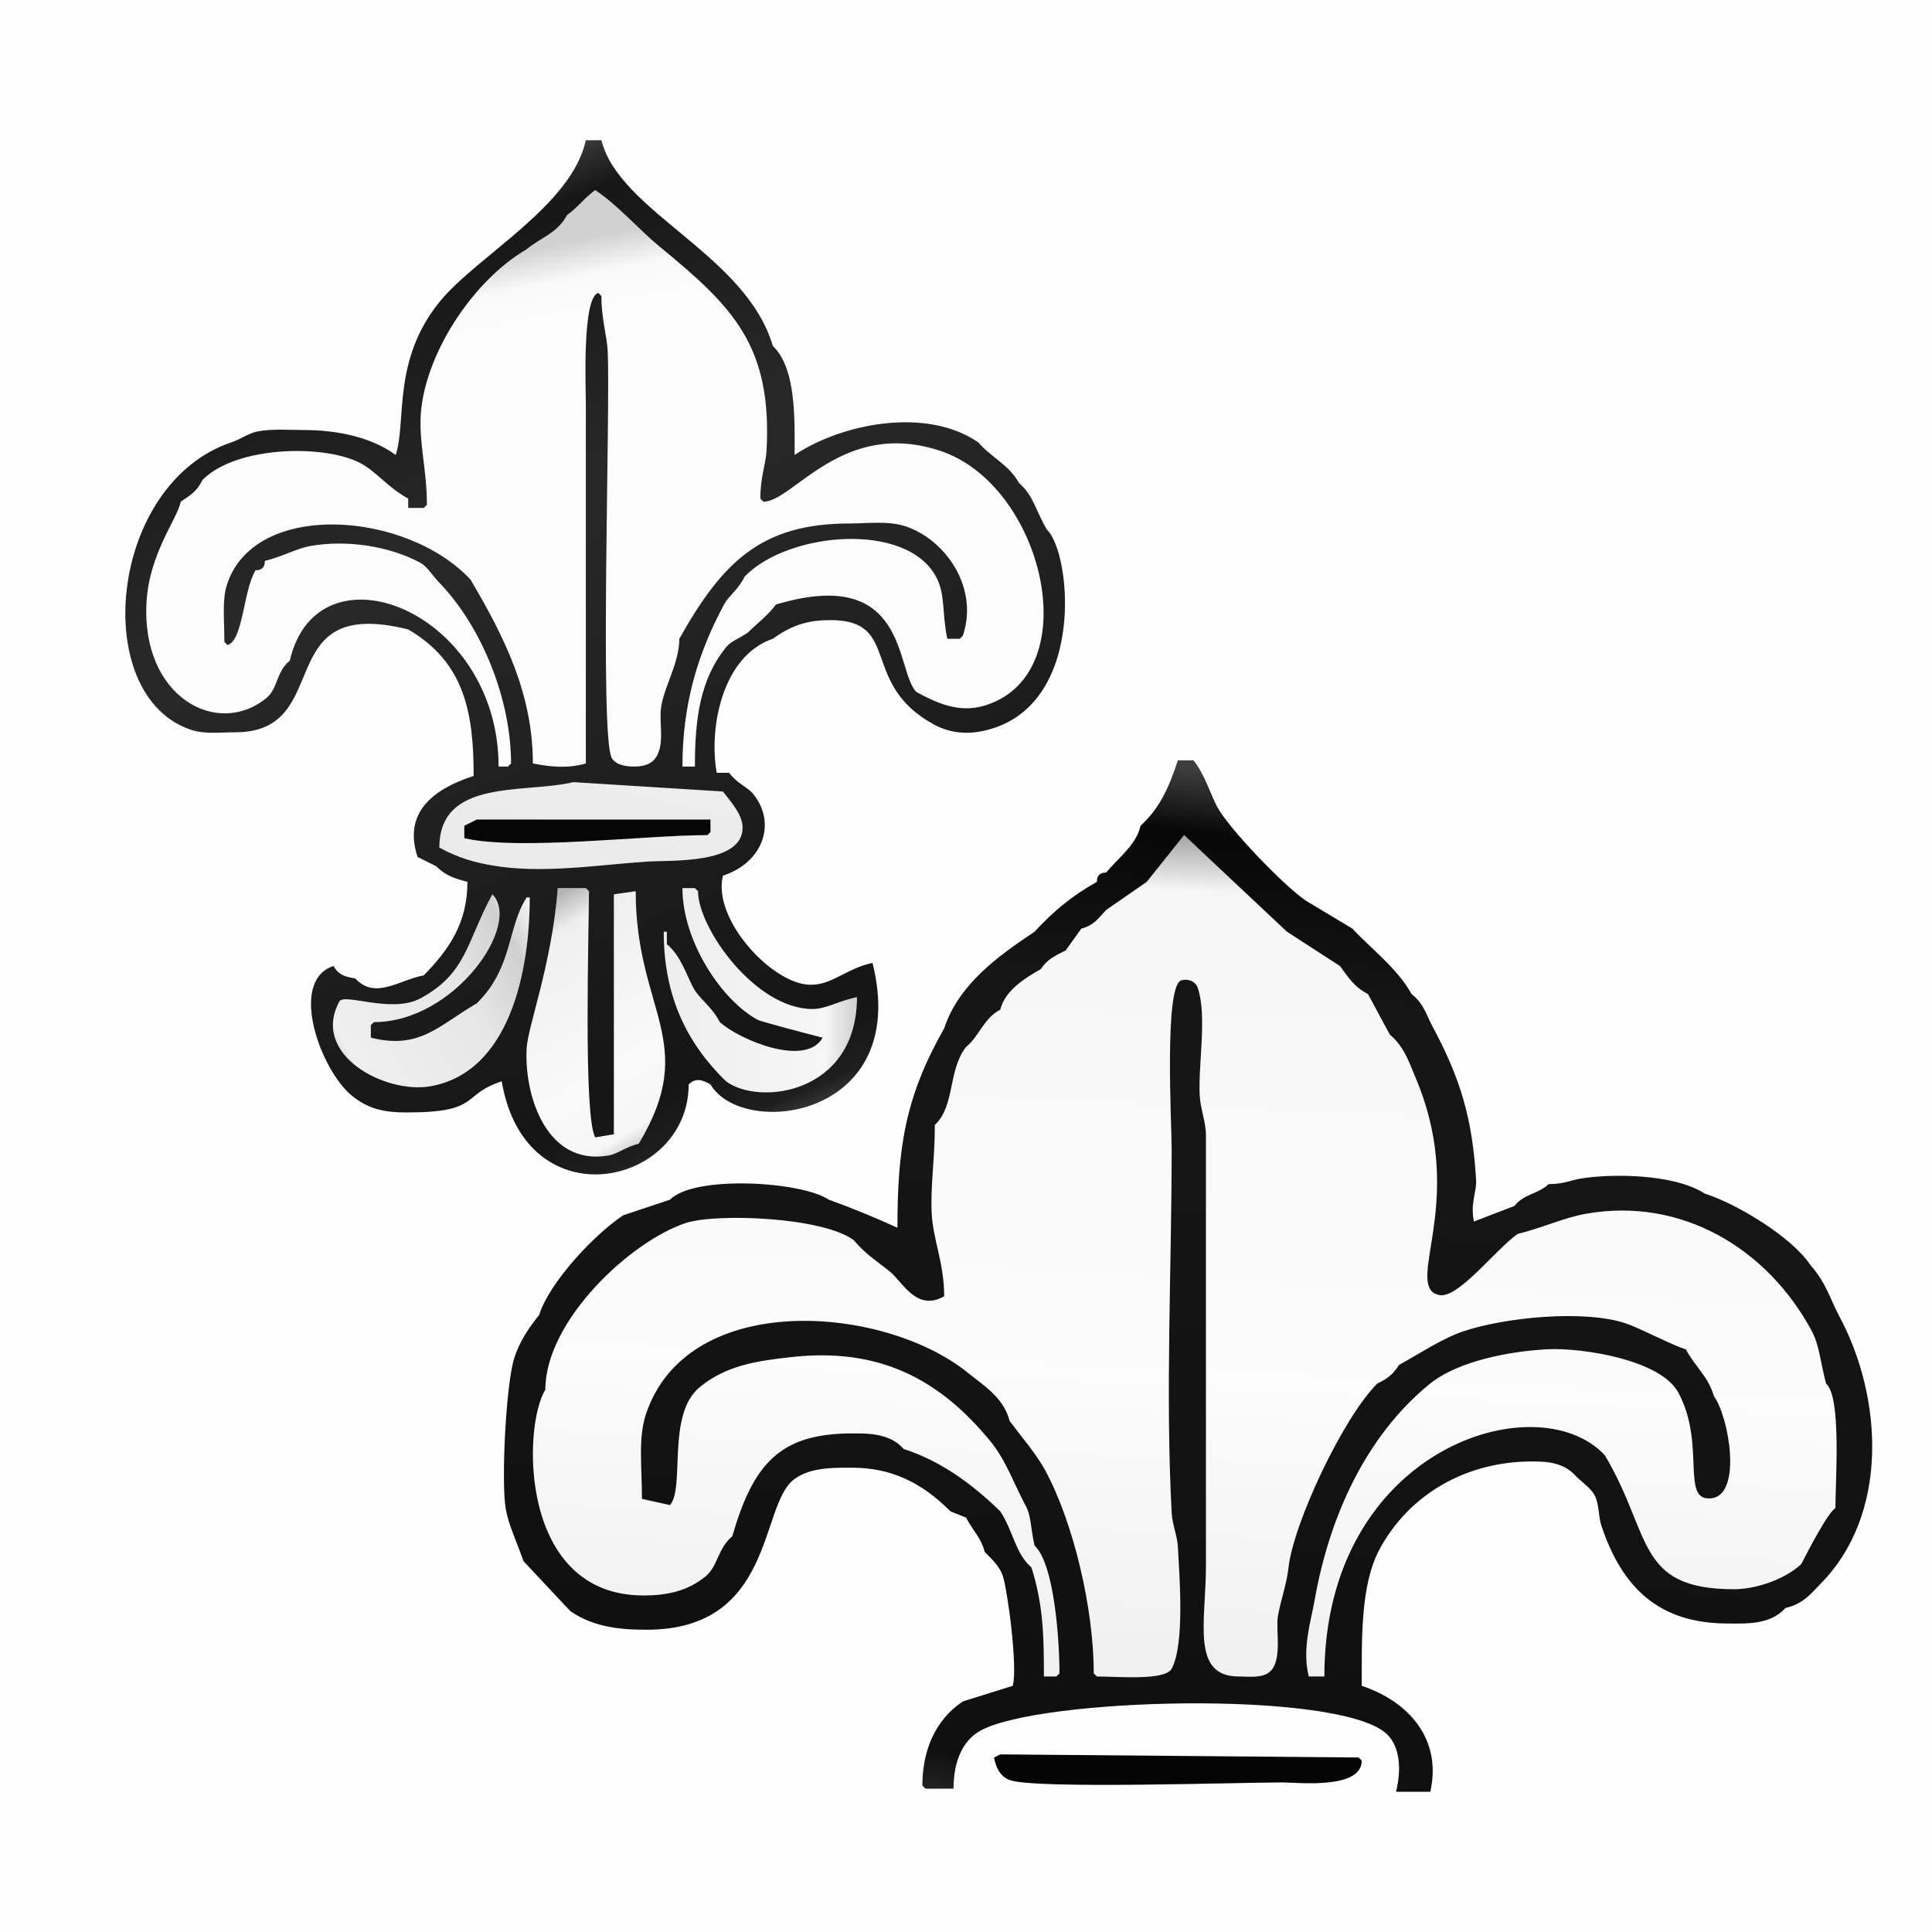 <?xml version="1.0" encoding="UTF-8" standalone="yes"?>
<!DOCTYPE svg PUBLIC "-//W3C//DTD SVG 1.1//EN" "http://www.w3.org/Graphics/SVG/1.1/DTD/svg11.dtd">

<svg width="620" height="620" viewBox="0 0 620 620" xmlns="http://www.w3.org/2000/svg" xmlns:xlink="http://www.w3.org/1999/xlink" version="1.1" baseProfile="full">
    <defs>
        <linearGradient id="105553117732352140406912835808" x1="43.321%" x2="58.398%" y1="-2.712%" y2="97.815%">
            <stop offset="0%" style="stop-color:#000000;stop-opacity:0.842"></stop>
            <stop offset="5%" style="stop-color:#000000;stop-opacity:0.94"></stop>
            <stop offset="78%" style="stop-color:#000000;stop-opacity:0.912"></stop>
            <stop offset="94%" style="stop-color:#000000;stop-opacity:0.972"></stop>
            <stop offset="100%" style="stop-color:#000000;stop-opacity:0.755"></stop>
        </linearGradient>
        <linearGradient id="105553117734672140406912844704" x1="46.651%" x2="54.035%" y1="-0.939%" y2="99.33%">
            <stop offset="0%" style="stop-color:#000000;stop-opacity:0.062"></stop>
            <stop offset="36%" style="stop-color:#000000;stop-opacity:0.013"></stop>
            <stop offset="94%" style="stop-color:#000000;stop-opacity:0.035"></stop>
            <stop offset="100%" style="stop-color:#000000;stop-opacity:0.33"></stop>
        </linearGradient>
        <linearGradient id="105553117769440140406912676736" x1="65.018%" x2="30.688%" y1="4.357%" y2="94.26%">
            <stop offset="0%" style="stop-color:#000000;stop-opacity:0.644"></stop>
            <stop offset="5%" style="stop-color:#000000;stop-opacity:0.882"></stop>
            <stop offset="10%" style="stop-color:#000000;stop-opacity:0.917"></stop>
            <stop offset="68%" style="stop-color:#000000;stop-opacity:0.842"></stop>
            <stop offset="94%" style="stop-color:#000000;stop-opacity:0.912"></stop>
            <stop offset="100%" style="stop-color:#000000;stop-opacity:0.745"></stop>
        </linearGradient>
        <linearGradient id="105553117762480140406912521952" x1="64.115%" x2="26.45%" y1="1.36%" y2="100.44%">
            <stop offset="0%" style="stop-color:#000000;stop-opacity:0.296"></stop>
            <stop offset="11%" style="stop-color:#000000;stop-opacity:0.035"></stop>
            <stop offset="33%" style="stop-color:#000000;stop-opacity:0.022"></stop>
            <stop offset="88%" style="stop-color:#000000;stop-opacity:0.062"></stop>
            <stop offset="100%" style="stop-color:#000000;stop-opacity:0.295"></stop>
        </linearGradient>
        <linearGradient id="105553117672576140406912811248" x1="0%" x2="98.387%" y1="35.922%" y2="35.922%">
            <stop offset="0%" style="stop-color:#000000;stop-opacity:0.068"></stop>
            <stop offset="85%" style="stop-color:#000000;stop-opacity:0.035"></stop>
            <stop offset="100%" style="stop-color:#000000;stop-opacity:0.173"></stop>
        </linearGradient>
        <linearGradient id="105553117669696140406912824256" x1="68.014%" x2="35.253%" y1="-9.947%" y2="88.011%">
            <stop offset="0%" style="stop-color:#000000;stop-opacity:0.113"></stop>
            <stop offset="5%" style="stop-color:#000000;stop-opacity:0.013"></stop>
            <stop offset="89%" style="stop-color:#000000;stop-opacity:0.013"></stop>
            <stop offset="94%" style="stop-color:#000000;stop-opacity:0.022"></stop>
            <stop offset="100%" style="stop-color:#000000;stop-opacity:0.18"></stop>
        </linearGradient>
        <linearGradient id="105553117663136140406912824544" x1="5.884%" x2="113.366%" y1="12.436%" y2="69.101%">
            <stop offset="0%" style="stop-color:#000000;stop-opacity:0.312"></stop>
            <stop offset="12%" style="stop-color:#000000;stop-opacity:0.062"></stop>
            <stop offset="62%" style="stop-color:#000000;stop-opacity:0.097"></stop>
            <stop offset="87%" style="stop-color:#000000;stop-opacity:0.186"></stop>
            <stop offset="100%" style="stop-color:#000000;stop-opacity:0.043"></stop>
        </linearGradient>
        <linearGradient id="105553117665696140406912809280" x1="4.168%" x2="92.865%" y1="-13.288%" y2="110.897%">
            <stop offset="0%" style="stop-color:#000000;stop-opacity:0.035"></stop>
            <stop offset="10%" style="stop-color:#000000;stop-opacity:0.083"></stop>
            <stop offset="100%" style="stop-color:#000000;stop-opacity:0.068"></stop>
        </linearGradient>
        <linearGradient id="105553117666256140406912809568" x1="0.87%" x2="97.662%" y1="137.639%" y2="-24.398%">
            <stop offset="0%" style="stop-color:#000000;stop-opacity:0.912"></stop>
            <stop offset="12%" style="stop-color:#000000;stop-opacity:0.978"></stop>
            <stop offset="100%" style="stop-color:#000000;stop-opacity:0.972"></stop>
        </linearGradient>
    </defs>
    <g transform="scale(1,-1) translate(0,-620)">
        <path d="M 1 621 L 621 621 L 621 1 L 1 1 L 1 621 Z M 189 576 C 184.456 554.937 154.089 538.831 142.2 524.3 C 126.765 505.434 131.505 485.89 128 475 C 119.049 481.501 107.11 483 98.5 483 C 93.695 483 88.651 483.438 83.9 482.6 C 80.827 482.058 78.294 480.065 75.4 479.1 C 35.748 465.883 29.558 397.714 62.3 386.8 C 66.732 385.323 71.897 386 76.5 386 C 108.902 386 87.312 430.172 132 419 C 150.178 408.411 153 392.073 153 372 C 140.002 367.801 130.281 360.227 135 346 L 141 343 C 144.056 339.972 146.622 339.189 151 338 C 151 324.76 145.138 316.371 137 308 C 128.977 306.496 121.465 300.093 115 307 C 111.143 307.643 109.608 308.343 108 311 C 93.451 306.18 103.852 277.621 113.9 269.4 C 119.342 264.948 124.626 264 131.5 264 C 155.483 264 148.724 269.627 162 274 C 169.711 228.737 222 240.26 222 273 C 224.373 275.31 226.554 274.367 229 273 C 239.386 255.373 293.467 262.13 281 312 C 272.309 310.132 267.857 304.613 260.5 305 C 248.411 305.636 229.531 326.123 233 340 C 245.779 344.112 250.373 356.822 242.7 366.2 C 240.74 368.596 237.648 369.433 235 373 L 231 373 C 228.35 387.898 233.065 410.66 249 416 C 255.484 420.742 260.958 422 267.5 422 C 290.518 422 276.552 401.511 300.9 388.4 C 305.259 386.053 310.346 385.326 315.3 386.2 C 349.742 392.278 345.064 443.212 337 451 C 333.578 456.564 332.704 462.052 328 466 C 324.869 471.839 318.9 474.337 315 479 C 298.27 490.547 271.15 485.1 256 475 C 256 486.054 256.64 502.697 249 510 C 240.377 539.395 199.777 552.894 194 576 L 189 576 Z M 379 377 C 376.105 368.196 373.07 361.509 367 356 C 365.835 350.008 359.32 345.155 356 341 C 353.656 341 353 339.664 353 338 C 344.843 333.442 338.89 328.404 333 322 C 321.055 314.041 308.661 305.066 304 291 C 291.533 269.066 289 252.787 289 227 C 282.159 230.136 274.016 233.492 267 236 C 258.008 241.996 223.584 243.886 216 236 L 201 231 C 191.827 224.914 177.441 209.712 174 199 C 170.056 194.113 167.625 189.974 166.1 185.4 C 163.367 177.201 161.785 145.386 163.3 136.8 C 164.233 131.514 166.658 126.684 169 120 L 184 104 C 191.891 98.463 201.347 98 208.5 98 C 249.248 98 244.775 137.225 255.5 146 C 260.582 150.158 268.346 150 274.5 150 C 286.625 150 296.57 145.501 306 136 L 311 134 C 313.291 129.679 315.78 127.605 317 123 C 320.024 119.951 321.91 117.969 322.8 115.3 C 324.366 110.602 327.65 85.788 326 80 L 310 75 C 300.844 68.922 297 58.778 297 48 L 298 47 L 307 47 C 307 55.826 309.943 62.546 315.8 65.7 C 335.178 76.135 428.863 78.612 445.5 65 C 450.334 61.045 450.803 53.213 449 46 L 460 46 C 463.843 63.081 452.865 75.049 438 80 C 438 94.967 437.585 112.444 443.7 123.8 C 453.499 141.998 472.19 152 492.5 152 C 497.192 152 502.873 151.861 507 147 C 509.726 144.549 511.683 143.089 512.7 141.2 C 514.269 138.285 513.87 134.491 514.9 131.4 C 521.641 111.178 533.624 100 555.5 100 C 561.034 100 569.066 99.433 574 105 C 579.789 106.246 582.513 110.013 585 112.5 C 607.419 134.919 605.241 172.623 591.2 198.7 C 588.407 203.887 587.062 209.321 582 215 C 575.95 224.1 558.439 234.658 548 238 C 538.243 244.379 517.699 244.447 507.8 242.7 C 505.209 242.243 502.641 241 498 241 C 494.314 237.657 489.986 237.862 487 234 L 474 229 C 472.766 234.749 474.907 238.683 474.7 242.2 C 473.535 262.006 469.785 274.756 460.5 292 C 458.88 295.008 457.86 299.018 454 302 C 449.298 310.391 441.093 316.418 435 323 L 420 332 C 412.447 337.276 395.336 355.162 391.6 362.1 C 389.593 365.828 387.556 372.639 384 377 L 379 377 Z M 322 58 L 320 57 C 320.886 52.364 322.922 50.459 325.2 49.7 C 333.81 46.83 398.343 49 412.5 49 C 417.488 49 438 46.64 438 56 L 437 57 L 322 58 Z" transform="scale(1,1) translate(-1,-1)" fill="#000000" opacity="0.004"></path>
        <path d="M 3 10.786 L 118 9.786 L 119 8.786 C 119 -0.574 98.488 1.786 93.5 1.786 C 79.343 1.786 14.81 -0.384 6.2 2.486 C 3.922 3.246 1.886 5.151 1 9.786 L 3 10.786 Z" transform="scale(1,1) translate(318,46.214)" fill="#000000" opacity="0.978"></path>
        <path d="M 217.288 332 L 222.288 332 C 225.844 327.639 227.881 320.828 229.888 317.1 C 233.624 310.162 250.735 292.276 258.288 287 L 273.288 278 C 279.382 271.418 287.586 265.391 292.288 257 C 296.148 254.018 297.169 250.008 298.788 247 C 308.074 229.756 311.823 217.006 312.988 197.2 C 313.195 193.683 311.054 189.749 312.288 184 L 325.288 189 C 328.274 192.862 332.603 192.657 336.288 196 C 340.929 196 343.497 197.243 346.088 197.7 C 355.987 199.447 376.531 199.379 386.288 193 C 396.728 189.658 414.238 179.1 420.288 170 C 425.35 164.321 426.695 158.887 429.488 153.7 C 443.53 127.623 445.707 89.919 423.288 67.5 C 420.801 65.013 418.077 61.246 412.288 60 C 407.354 54.433 399.323 55 393.788 55 C 371.912 55 359.929 66.178 353.188 86.4 C 352.158 89.491 352.558 93.285 350.988 96.2 C 349.971 98.089 348.014 99.549 345.288 102 C 341.161 106.861 335.48 107 330.788 107 C 310.478 107 291.787 96.998 281.988 78.8 C 275.873 67.444 276.288 49.967 276.288 35 C 291.154 30.049 302.131 18.081 298.288 1 L 287.288 1 C 289.092 8.213 288.623 16.045 283.788 20 C 267.151 33.612 173.467 31.135 154.088 20.7 C 148.232 17.546 145.288 10.826 145.288 2 L 136.288 2 L 135.288 3 C 135.288 13.778 139.133 23.922 148.288 30 L 164.288 35 C 165.938 40.788 162.654 65.602 161.088 70.3 C 160.199 72.969 158.313 74.951 155.288 78 C 154.068 82.605 151.58 84.679 149.288 89 L 144.288 91 C 134.859 100.501 124.913 105 112.788 105 C 106.635 105 98.87 105.158 93.788 101 C 83.064 92.225 87.537 53 46.788 53 C 39.635 53 30.179 53.463 22.288 59 L 7.288 75 C 4.946 81.684 2.521 86.514 1.588 91.8 C 0.073 100.386 1.655 132.201 4.388 140.4 C 5.913 144.974 8.345 149.113 12.288 154 C 15.729 164.712 30.115 179.914 39.288 186 L 54.288 191 C 61.872 198.886 96.297 196.996 105.288 191 C 112.305 188.492 120.448 185.136 127.288 182 C 127.288 207.787 129.821 224.066 142.288 246 C 146.949 260.066 159.343 269.041 171.288 277 C 177.179 283.404 183.131 288.442 191.288 293 C 191.288 294.664 191.944 296 194.288 296 C 197.609 300.155 204.123 305.008 205.288 311 C 211.358 316.509 214.393 323.196 217.288 332 Z M 219.288 308 L 207.288 293 L 194.288 284 C 191.644 281.178 190.238 278.982 186.288 278 L 181.288 271 C 177.509 269.136 175.413 268.109 173.288 265 C 167.884 261.946 161.798 258.04 160.288 252 C 154.839 249.108 153.586 243.483 149.288 240 C 143.435 232.497 145.83 221.048 139.288 215 C 139.288 203.846 137.828 195.249 138.288 186.5 C 138.731 178.081 142.288 170.62 142.288 160 C 133.406 154.996 129.042 164.52 124.788 168 C 121.212 170.926 117.155 173.367 113.288 178 C 103.237 185.502 68.951 186.721 59.288 183.5 C 41.591 177.601 14.288 152.179 14.288 130 C 7.022 118.467 5.706 64 45.788 64 C 53.135 64 59.826 65.303 65.688 70.1 C 69.688 73.373 69.581 79.049 74.288 83 C 81.081 106.537 89.815 116 112.788 116 C 117.743 116 124.868 116.117 129.288 111 C 141.513 107.11 151.817 99.253 160.288 91 C 164.527 84.538 165.046 77.563 170.288 73 C 174.177 60.779 174.288 50.312 174.288 38 L 178.288 38 L 179.288 39 C 179.288 48.996 177.737 74.059 171.288 80 C 169.979 85.772 170.226 89.473 168.488 92.7 C 164.855 99.448 162.09 107.409 157.188 113.4 C 140.272 134.076 120.701 143.546 93.288 140.5 C 82.621 139.315 72.536 137.976 63.888 130.9 C 53.055 122.037 59.233 98.577 54.288 93 L 45.288 95 C 45.288 105.487 44.032 114.532 46.588 122.2 C 59.968 162.339 123.276 157.237 150.088 135.3 C 154.492 131.697 161.388 127.601 163.288 120 C 167.779 114.02 171.943 109.285 174.788 104 C 183.792 87.278 190.288 59.849 190.288 39 L 191.288 38 C 198.069 38 213.177 36.579 215.288 40.5 C 219.539 48.394 217.776 70.226 217.288 79.5 C 217.091 83.257 215.486 86.743 215.288 90.5 C 213.249 129.255 215.288 168.684 215.288 207.5 C 215.288 215.029 212.798 259.803 218.388 261.4 C 220.55 262.018 222.948 261.12 223.688 258.9 C 226.703 249.856 223.768 234.388 224.288 224.5 C 224.522 220.057 226.288 216.003 226.288 211.5 C 226.288 165.5 226.288 119.5 226.288 73.5 C 226.288 55.809 221.408 38 236.788 38 C 239.643 38 243.265 37.487 245.888 38.9 C 251.242 41.783 248.558 52.697 249.388 57.4 C 250.332 62.746 252.178 67.504 252.788 73 C 254.351 87.067 270.253 121.094 281.288 132 C 284.813 133.707 286.397 135.095 288.288 138 C 295.961 142.26 302.441 146.618 308.988 148.8 C 322.402 153.271 347.622 155.789 361.088 151.3 C 365.18 149.936 377.013 143.819 380.288 143 C 383.404 137.187 387.414 134.403 389.288 128 C 394.19 121.196 398.386 96.425 388.588 95.2 C 378.368 93.922 386.892 112.379 377.888 129.1 C 372.153 139.751 346.699 143.574 335.788 143 C 324.162 142.388 307.245 139.374 297.988 131.8 C 277.252 114.834 265.788 88.665 261.188 62.6 C 259.938 55.514 257.079 46.835 259.288 38 L 264.288 38 C 264.288 111.281 332.654 132.297 354.288 109 C 369.525 83.49 364.043 66 395.788 66 C 402.051 66 411.366 68.66 417.288 74 C 419.651 78.59 425.993 90.805 428.288 92 C 428.288 100.897 430.283 127.72 425.288 132 C 423.415 139.183 423.113 144.398 420.688 148.9 C 406.403 175.431 378.88 191.898 348.288 186.5 C 341.132 185.237 334.735 182.112 326.288 180 C 319.122 174.917 307.243 159.189 301.188 160.4 C 300.189 160.6 299.249 160.992 298.588 161.8 C 292.954 168.686 309.071 194.008 293.388 230.6 C 291.572 234.839 289.967 240.082 285.288 244 L 278.288 257 C 273.729 259.344 272.035 262.347 269.288 266 L 252.288 277 L 219.288 308 Z" transform="scale(1,1) translate(160.712,44)" fill="url(#105553117732352140406912835808)" opacity="1"></path>
        <path d="M 209.988 271.251 L 242.988 240.251 L 259.988 229.251 C 262.734 225.598 264.428 222.595 268.988 220.251 L 275.988 207.251 C 280.666 203.333 282.271 198.09 284.088 193.851 C 299.77 157.259 283.653 131.937 289.288 125.051 C 289.949 124.243 290.888 123.851 291.888 123.651 C 297.942 122.44 309.821 138.168 316.988 143.251 C 325.435 145.363 331.831 148.488 338.988 149.751 C 369.579 155.15 397.102 138.682 411.388 112.151 C 413.812 107.649 414.114 102.434 415.988 95.251 C 420.983 90.971 418.988 64.148 418.988 55.251 C 416.692 54.056 410.351 41.841 407.988 37.251 C 402.066 31.911 392.75 29.251 386.488 29.251 C 354.742 29.251 360.225 46.741 344.988 72.251 C 323.353 95.548 254.988 74.532 254.988 1.251 L 249.988 1.251 C 247.779 10.086 250.637 18.765 251.888 25.851 C 256.487 51.916 267.952 78.085 288.688 95.051 C 297.944 102.625 314.862 105.639 326.488 106.251 C 337.398 106.825 362.852 103.002 368.588 92.351 C 377.591 75.63 369.067 57.173 379.288 58.451 C 389.085 59.676 384.89 84.447 379.988 91.251 C 378.114 97.654 374.103 100.438 370.988 106.251 C 367.712 107.07 355.879 113.187 351.788 114.551 C 338.321 119.04 313.101 116.522 299.688 112.051 C 293.14 109.869 286.66 105.511 278.988 101.251 C 277.097 98.346 275.512 96.958 271.988 95.251 C 260.952 84.345 245.051 50.318 243.488 36.251 C 242.877 30.755 241.031 25.997 240.088 20.651 C 239.258 15.948 241.941 5.034 236.588 2.151 C 233.964 0.738 230.343 1.251 227.488 1.251 C 212.108 1.251 216.988 19.06 216.988 36.751 C 216.988 82.751 216.988 128.751 216.988 174.751 C 216.988 179.254 215.221 183.308 214.988 187.751 C 214.467 197.639 217.402 213.107 214.388 222.151 C 213.648 224.371 211.249 225.269 209.088 224.651 C 203.497 223.054 205.988 178.28 205.988 170.751 C 205.988 131.935 203.948 92.506 205.988 53.751 C 206.185 49.994 207.79 46.508 207.988 42.751 C 208.476 33.477 210.238 11.645 205.988 3.751 C 203.876 -0.17 188.768 1.251 181.988 1.251 L 180.988 2.251 C 180.988 23.1 174.492 50.529 165.488 67.251 C 162.642 72.536 158.478 77.271 153.988 83.251 C 152.087 90.852 145.192 94.948 140.788 98.551 C 113.976 120.488 50.667 125.59 37.288 85.451 C 34.731 77.783 35.988 68.738 35.988 58.251 L 44.988 56.251 C 49.933 61.828 43.755 85.288 54.588 94.151 C 63.236 101.227 73.32 102.566 83.988 103.751 C 111.401 106.797 130.971 97.327 147.888 76.651 C 152.789 70.66 155.554 62.699 159.188 55.951 C 160.925 52.724 160.679 49.023 161.988 43.251 C 168.436 37.31 169.988 12.247 169.988 2.251 L 168.988 1.251 L 164.988 1.251 C 164.988 13.563 164.876 24.03 160.988 36.251 C 155.745 40.814 155.226 47.789 150.988 54.251 C 142.516 62.504 132.212 70.361 119.988 74.251 C 115.568 79.368 108.443 79.251 103.488 79.251 C 80.515 79.251 71.78 69.788 64.988 46.251 C 60.281 42.3 60.388 36.624 56.388 33.351 C 50.525 28.554 43.835 27.251 36.488 27.251 C -3.595 27.251 -2.279 81.718 4.988 93.251 C 4.988 115.43 32.291 140.852 49.988 146.751 C 59.65 149.972 93.936 148.753 103.988 141.251 C 107.854 136.618 111.911 134.177 115.488 131.251 C 119.741 127.771 124.106 118.247 132.988 123.251 C 132.988 133.871 129.431 141.332 128.988 149.751 C 128.527 158.5 129.988 167.097 129.988 178.251 C 136.53 184.299 134.135 195.748 139.988 203.251 C 144.286 206.734 145.539 212.359 150.988 215.251 C 152.498 221.291 158.583 225.197 163.988 228.251 C 166.112 231.36 168.208 232.387 171.988 234.251 L 176.988 241.251 C 180.938 242.233 182.343 244.429 184.988 247.251 L 197.988 256.251 L 209.988 271.251 Z" transform="scale(1,1) translate(170.012,80.749)" fill="url(#105553117734672140406912844704)" opacity="1"></path>
        <path d="M 148.778 332.883 L 153.778 332.883 C 159.554 309.777 200.155 296.278 208.778 266.883 C 216.418 259.58 215.778 242.937 215.778 231.883 C 230.928 241.983 258.048 247.43 274.778 235.883 C 278.678 231.22 284.646 228.721 287.778 222.883 C 292.482 218.935 293.356 213.447 296.778 207.883 C 304.842 200.095 309.52 149.161 275.078 143.083 C 270.124 142.209 265.037 142.936 260.678 145.283 C 236.33 158.394 250.296 178.883 227.278 178.883 C 220.736 178.883 215.262 177.625 208.778 172.883 C 192.843 167.543 188.128 144.781 190.778 129.883 L 194.778 129.883 C 197.426 126.316 200.518 125.479 202.478 123.083 C 210.151 113.705 205.557 100.995 192.778 96.883 C 189.309 83.006 208.189 62.519 220.278 61.883 C 227.635 61.496 232.087 67.014 240.778 68.883 C 253.245 19.013 199.164 12.256 188.778 29.883 C 186.332 31.25 184.151 32.193 181.778 29.883 C 181.778 -2.857 129.488 -14.38 121.778 30.883 C 108.502 26.51 115.261 20.883 91.278 20.883 C 84.404 20.883 79.12 21.83 73.678 26.283 C 63.63 34.504 53.229 63.063 67.778 67.883 C 69.386 65.226 70.92 64.526 74.778 63.883 C 81.243 56.976 88.755 63.379 96.778 64.883 C 104.916 73.254 110.778 81.643 110.778 94.883 C 106.4 96.072 103.834 96.855 100.778 99.883 L 94.778 102.883 C 90.059 117.11 99.78 124.683 112.778 128.883 C 112.778 148.956 109.956 165.294 91.778 175.883 C 47.09 187.055 68.68 142.883 36.278 142.883 C 31.675 142.883 26.51 142.206 22.078 143.683 C -10.664 154.597 -4.474 222.765 35.178 235.983 C 38.072 236.948 40.605 238.941 43.678 239.483 C 48.429 240.321 53.473 239.883 58.278 239.883 C 66.888 239.883 78.827 238.384 87.778 231.883 C 91.283 242.773 86.542 262.317 101.978 281.183 C 113.867 295.713 144.234 311.82 148.778 332.883 Z M 151.778 316.883 C 147.965 313.998 145.938 311.066 142.778 308.883 C 139.614 302.991 134.391 301.726 129.778 297.883 C 111.969 287.479 96.779 263.397 95.778 244.383 C 95.299 235.29 97.778 226.894 97.778 215.883 L 96.778 214.883 L 91.778 214.883 L 91.778 217.883 C 85.127 221.514 81.707 226.421 76.578 229.183 C 65.096 235.365 36.629 234.855 25.778 223.883 C 23.912 220.101 21.839 218.953 18.778 216.883 C 17.678 211.284 8.613 200.244 7.778 184.383 C 6.192 154.253 30.474 140.952 46.278 153.883 C 49.983 156.915 49.355 162.257 53.778 165.883 C 62.723 204.65 120.778 181.951 120.778 131.883 L 123.778 131.883 L 124.778 132.883 C 124.778 153.688 115.256 176.908 101.778 190.883 C 99.126 193.709 97.73 196.178 95.678 197.283 C 85.538 202.743 71.805 204.682 60.478 202.683 C 55.853 201.867 51.817 199.393 45.778 197.883 C 45.778 195.539 44.442 194.883 42.778 194.883 C 38.832 188.289 38.796 172.253 33.778 170.883 L 32.778 171.883 C 32.778 179.625 31.999 185.447 33.678 190.483 C 42.671 217.461 91.238 213.928 111.778 191.883 C 122.663 173.445 131.778 155.173 131.778 132.883 C 137.834 131.707 143.032 131.248 148.778 132.883 C 148.778 173.05 148.778 210.716 148.778 248.383 C 148.778 253.296 147.55 282.436 152.778 283.883 L 153.778 282.883 C 153.778 275.247 155.51 270.474 155.778 265.383 C 156.737 247.169 153.161 141.957 157.078 134.683 C 158.094 132.797 160.422 132.2 162.378 131.983 C 165.209 131.668 168.944 131.919 170.878 134.283 C 174.035 138.142 172.537 144.807 172.778 149.383 C 173.15 156.456 178.778 164.557 178.778 172.883 C 192.556 197.439 205.056 209.883 233.278 209.883 C 239.064 209.883 245.81 210.839 251.378 208.983 C 264.094 204.744 274.984 189.45 269.778 173.883 L 268.778 172.883 L 264.778 172.883 C 263.039 181.025 264.209 187.155 261.178 192.783 C 251.498 210.76 213.455 207.086 199.778 192.883 C 197.591 188.509 194.636 186.69 193.178 183.983 C 184.702 168.242 179.778 151.915 179.778 131.883 L 183.778 131.883 C 183.778 147.256 185.442 159.972 193.878 170.283 C 195.346 172.077 197.744 172.844 200.778 174.883 C 203.865 177.927 207.27 180.438 209.778 183.883 C 252.292 196.606 248.031 163.037 254.778 155.883 C 263.231 151.142 269.938 149.169 277.478 151.683 C 309.716 162.429 295.606 222.174 262.578 233.183 C 231.166 243.654 215.347 216.883 205.778 216.883 L 204.778 217.883 C 204.778 224.877 206.544 228.946 206.778 233.383 C 208.54 266.869 196.157 279.346 172.278 298.883 C 166.12 303.921 159.15 311.968 151.778 316.883 Z M 144.778 126.883 C 129.159 123.113 101.778 128.218 101.778 105.883 C 108.166 102.413 113.285 101.117 118.578 100.183 C 134.526 97.369 152.466 100.322 168.378 101.383 C 176.076 101.896 199.078 100.465 199.078 112.283 C 199.078 116.169 195.973 119.837 192.778 123.883 L 144.778 126.883 Z M 139.778 92.883 C 137.849 68.311 130.159 48.623 129.778 41.383 C 128.974 26.1 136.246 3.583 156.078 7.083 C 159.063 7.61 161.233 9.685 165.778 10.883 C 185.38 43.487 164.778 53.342 164.778 91.883 L 157.778 90.883 L 157.778 13.883 L 151.778 12.883 C 147.938 19.873 149.778 79.29 149.778 91.883 L 148.778 92.883 L 139.778 92.883 Z M 179.778 92.883 C 179.778 75.904 192.268 56.888 203.978 50.583 C 204.936 50.067 220.613 45.924 224.778 44.883 C 219.303 35.236 197.959 44.247 191.778 49.883 C 189.027 55.103 185.201 57.311 183.278 60.883 C 181.136 64.86 179.242 71.21 174.778 74.883 L 174.778 78.883 L 173.778 78.883 C 173.778 59.109 180.521 43.733 193.778 30.883 C 204.332 22.925 235.778 26.809 235.778 57.883 C 229.439 56.568 226.024 54.083 221.478 54.083 C 203.237 54.083 184.778 80.017 184.778 91.883 L 183.778 92.883 L 179.778 92.883 Z M 118.778 90.883 C 110.462 75.619 110.613 65.525 95.678 57.483 C 86.441 52.509 71.211 59.33 69.678 56.483 C 60.415 39.28 84.576 26.759 98.878 29.283 C 124.482 33.801 130.778 66.504 130.778 89.883 L 129.778 89.883 C 123.522 80.208 125.419 67.319 113.778 55.883 C 101.533 48.809 95.537 40.943 79.778 44.883 L 79.778 48.883 L 80.778 49.883 C 106.724 49.883 128.36 81.361 118.778 90.883 Z" transform="scale(1,1) translate(39.222,242.117)" fill="url(#105553117769440140406912676736)" opacity="1"></path>
        <path d="M 11.06 87.164 L 20.06 87.164 L 21.06 86.164 C 21.06 73.571 19.219 14.154 23.06 7.164 L 29.06 8.164 L 29.06 85.164 L 36.06 86.164 C 36.06 47.623 56.662 37.768 37.06 5.164 C 32.514 3.966 30.345 1.891 27.36 1.364 C 7.527 -2.136 0.255 20.381 1.06 35.664 C 1.441 42.904 9.131 62.592 11.06 87.164 Z" transform="scale(1,1) translate(167.94,247.836)" fill="url(#105553117762480140406912521952)" opacity="1"></path>
        <path d="M 7 66.563 L 11 66.563 L 12 65.563 C 12 53.697 30.459 27.763 48.7 27.763 C 53.246 27.763 56.661 30.248 63 31.563 C 63 0.49 31.554 -3.395 21 4.563 C 7.743 17.413 1 32.789 1 52.563 L 2 52.563 L 2 48.563 C 6.464 44.89 8.358 38.54 10.5 34.563 C 12.423 30.991 16.249 28.784 19 23.563 C 25.181 17.927 46.525 8.917 52 18.563 C 47.835 19.604 32.158 23.747 31.2 24.263 C 19.49 30.569 7 49.584 7 66.563 Z" transform="scale(1,1) translate(212,268.437)" fill="url(#105553117672576140406912811248)" opacity="1"></path>
        <path d="M 145.074 186.061 C 152.446 181.146 159.416 173.099 165.574 168.061 C 189.453 148.524 201.836 136.047 200.074 102.561 C 199.84 98.124 198.074 94.056 198.074 87.061 L 199.074 86.061 C 208.643 86.061 224.462 112.832 255.874 102.361 C 288.902 91.352 303.012 31.607 270.774 20.861 C 263.234 18.348 256.527 20.321 248.074 25.061 C 241.327 32.215 245.588 65.784 203.074 53.061 C 200.566 49.617 197.161 47.105 194.074 44.061 C 191.04 42.022 188.642 41.255 187.174 39.461 C 178.738 29.15 177.074 16.434 177.074 1.061 L 173.074 1.061 C 173.074 21.093 177.998 37.42 186.474 53.161 C 187.932 55.868 190.887 57.687 193.074 62.061 C 206.751 76.264 244.794 79.938 254.474 61.961 C 257.505 56.333 256.335 50.203 258.074 42.061 L 262.074 42.061 L 263.074 43.061 C 268.28 58.628 257.39 73.922 244.674 78.161 C 239.106 80.017 232.36 79.061 226.574 79.061 C 198.352 79.061 185.852 66.617 172.074 42.061 C 172.074 33.735 166.446 25.634 166.074 18.561 C 165.833 13.985 167.331 7.32 164.174 3.461 C 162.24 1.097 158.505 0.846 155.674 1.161 C 153.718 1.378 151.39 1.975 150.374 3.861 C 146.457 11.135 150.033 116.347 149.074 134.561 C 148.806 139.652 147.074 144.425 147.074 152.061 L 146.074 153.061 C 140.846 151.615 142.074 122.474 142.074 117.561 C 142.074 79.894 142.074 42.228 142.074 2.061 C 136.328 0.426 131.13 0.885 125.074 2.061 C 125.074 24.351 115.959 42.623 105.074 61.061 C 84.534 83.106 35.967 86.639 26.974 59.661 C 25.295 54.625 26.074 48.803 26.074 41.061 L 27.074 40.061 C 32.092 41.431 32.128 57.467 36.074 64.061 C 37.738 64.061 39.074 64.717 39.074 67.061 C 45.113 68.571 49.149 71.045 53.774 71.861 C 65.101 73.86 78.834 71.921 88.974 66.461 C 91.026 65.356 92.422 62.887 95.074 60.061 C 108.552 46.086 118.074 22.866 118.074 2.061 L 117.074 1.061 L 114.074 1.061 C 114.074 51.129 56.019 73.828 47.074 35.061 C 42.651 31.435 43.279 26.093 39.574 23.061 C 23.77 10.13 -0.512 23.431 1.074 53.561 C 1.909 69.422 10.974 80.462 12.074 86.061 C 15.135 88.131 17.208 89.279 19.074 93.061 C 29.925 104.033 58.392 104.543 69.874 98.361 C 75.003 95.599 78.423 90.692 85.074 87.061 L 85.074 84.061 L 90.074 84.061 L 91.074 85.061 C 91.074 96.072 88.595 104.468 89.074 113.561 C 90.075 132.575 105.265 156.657 123.074 167.061 C 127.687 170.904 132.91 172.169 136.074 178.061 C 139.234 180.244 141.261 183.176 145.074 186.061 Z" transform="scale(1,1) translate(45.926,372.939)" fill="url(#105553117669696140406912824256)" opacity="1"></path>
        <path d="M 52.16 62.924 C 61.741 53.402 40.105 21.924 14.16 21.924 L 13.16 20.924 L 13.16 16.924 C 28.918 12.984 34.914 20.85 47.16 27.924 C 58.801 39.36 56.903 52.249 63.16 61.924 L 64.16 61.924 C 64.16 38.545 57.864 5.842 32.26 1.324 C 17.958 -1.2 -6.204 11.321 3.06 28.524 C 4.593 31.371 19.823 24.55 29.06 29.524 C 43.995 37.566 43.843 47.66 52.16 62.924 Z" transform="scale(1,1) translate(105.84,270.076)" fill="url(#105553117663136140406912824544)" opacity="1"></path>
        <path d="M 44 28.883 L 92 25.883 C 95.195 21.837 98.3 18.169 98.3 14.283 C 98.3 2.465 75.298 3.896 67.6 3.383 C 51.688 2.322 33.748 -0.632 17.8 2.183 C 12.507 3.117 7.388 4.413 1 7.883 C 1 30.218 28.381 25.113 44 28.883 Z M 13 16.883 L 9 14.883 L 9 10.883 C 26.9 6.847 66.853 11.883 87 11.883 L 88 12.883 L 88 16.883 L 13 16.883 Z" transform="scale(1,1) translate(140,340.117)" fill="url(#105553117665696140406912809280)" opacity="1"></path>
        <path d="M 5 8.567 L 80 8.567 L 80 4.567 L 79 3.567 C 58.853 3.567 18.9 -1.469 1 2.567 L 1 6.567 L 5 8.567 Z" transform="scale(1,1) translate(148,348.433)" fill="url(#105553117666256140406912809568)" opacity="1"></path>
    </g>
</svg>